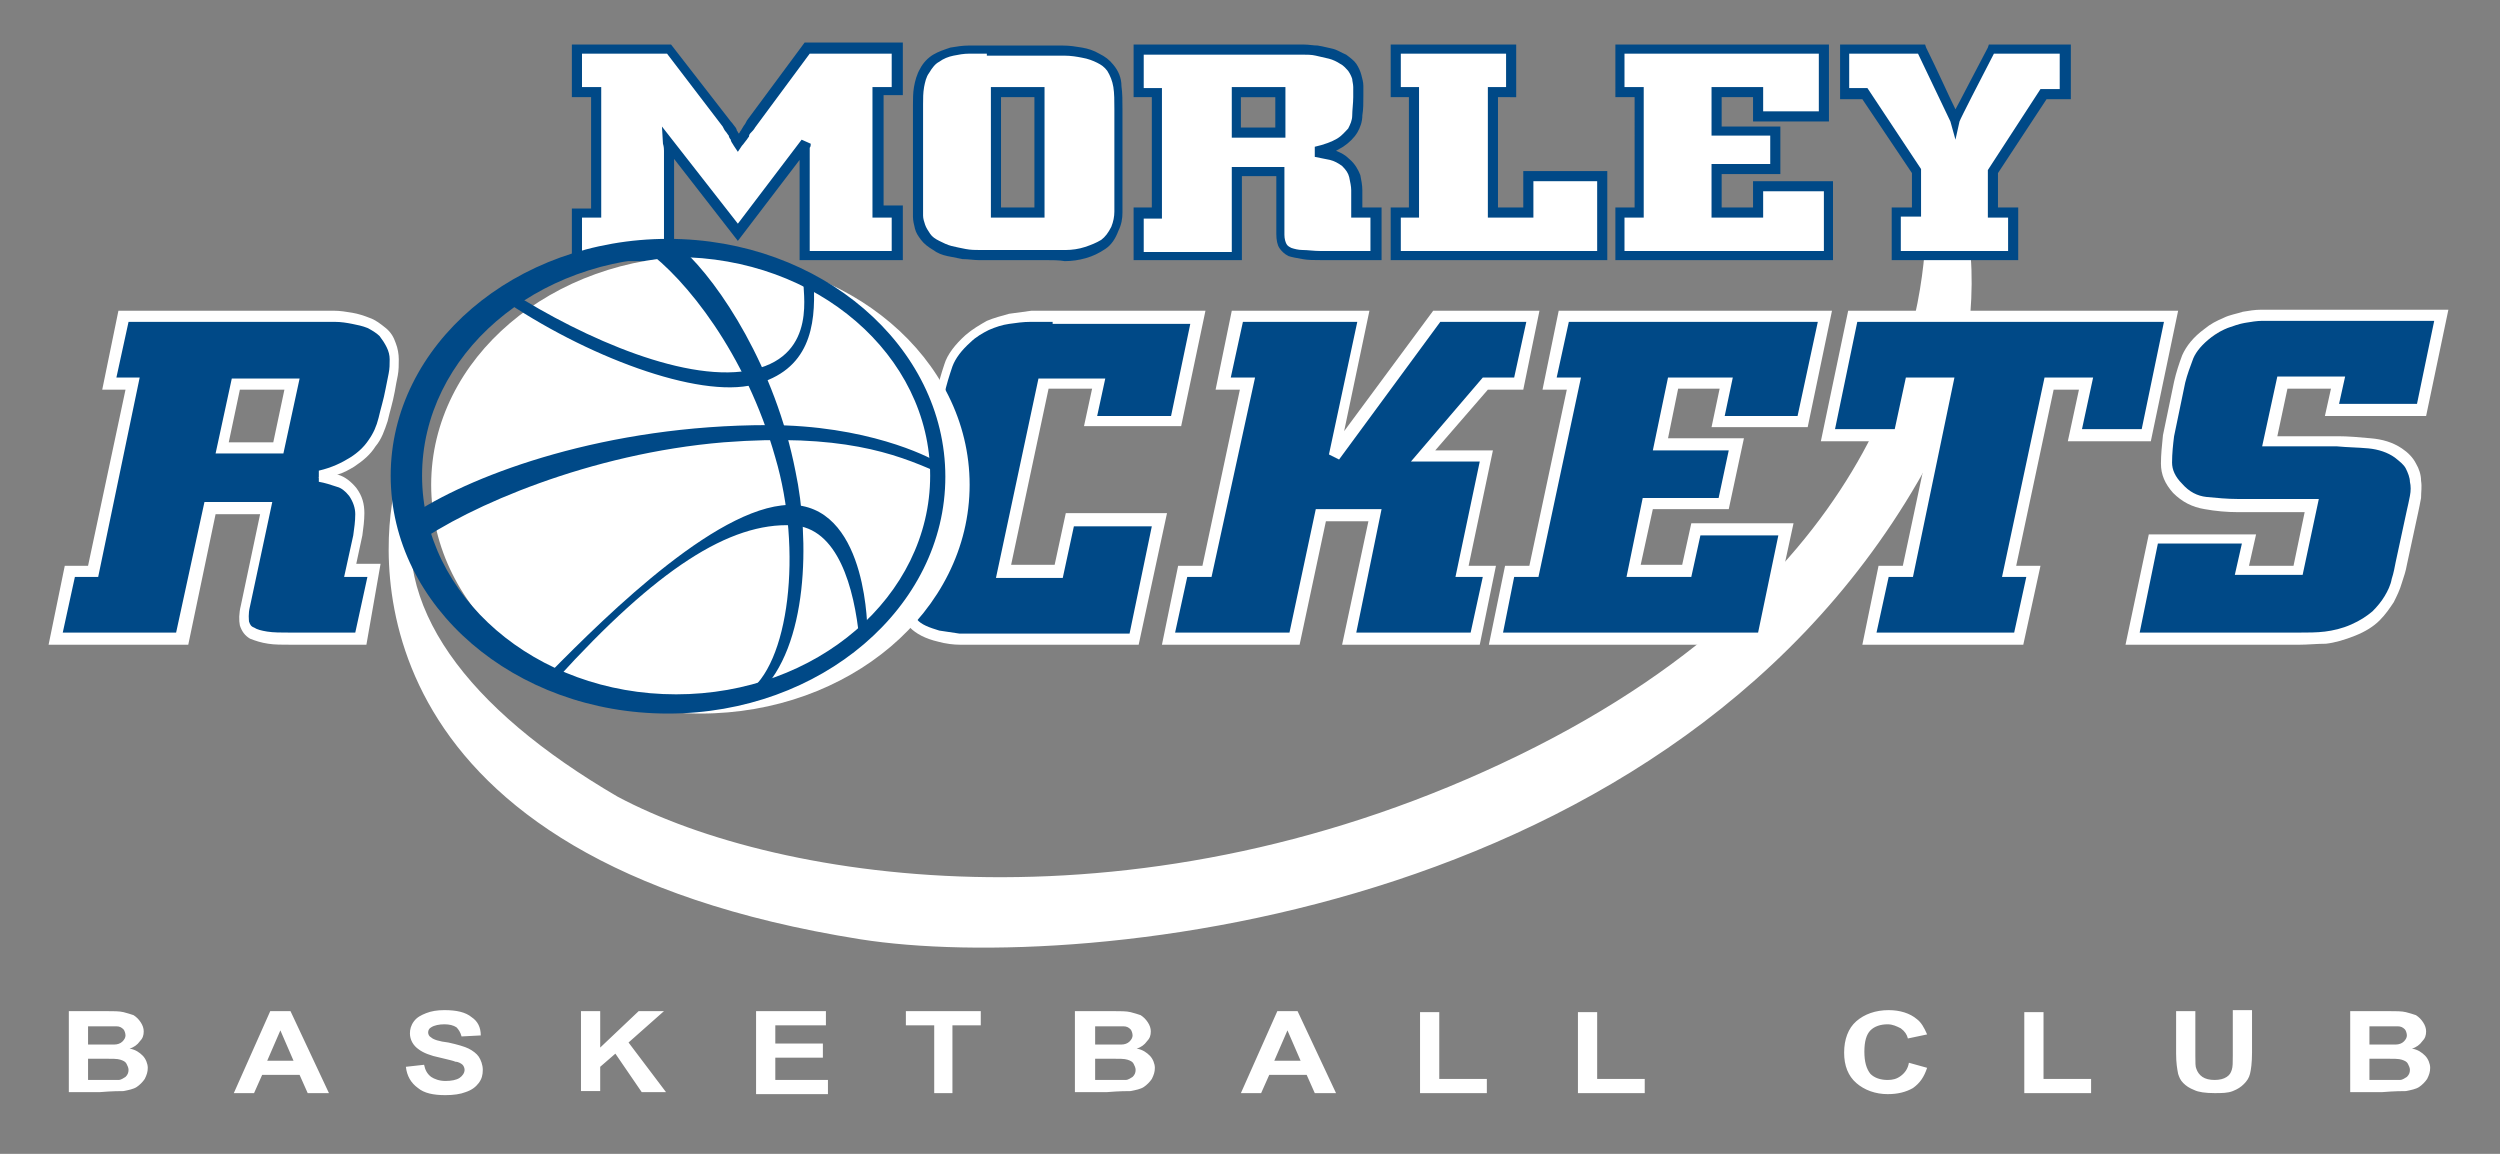 <svg id="Layer_1" xmlns="http://www.w3.org/2000/svg" width="247" height="114" viewBox="0 0 247 114"><rect x="0" y="0" width="247" height="114" fill="#808080" stroke="none"/><style>.st0{display:none}.st1{display:inline}.st2{fill:#fff}.st3{fill:#004987}</style><path class="st2" d="M6.8 99.9h3.7c.7 0 1.3 0 1.7.1.4.1.7.2 1 .3.3.2.5.4.7.7.2.3.3.6.3.9 0 .4-.1.7-.4 1-.2.3-.6.6-1 .7.6.1 1 .4 1.3.7.3.3.5.8.5 1.2 0 .4-.1.7-.3 1.1-.2.3-.5.6-.8.8-.3.2-.8.3-1.3.4-.3 0-1.1 0-2.3.1H6.8v-8zm1.9 1.4v1.9H11.3c.3 0 .6-.1.8-.3.2-.2.3-.4.3-.6 0-.2-.1-.5-.2-.6-.2-.2-.4-.3-.7-.3H8.7zm0 3.2v2.2h3c.3 0 .5-.2.7-.3.2-.2.3-.4.3-.7 0-.2-.1-.4-.2-.6-.1-.2-.3-.3-.6-.4-.3-.1-.8-.1-1.7-.1H8.7zM32.5 108h-2.1l-.8-1.8h-3.7l-.8 1.8h-2l3.6-8.1h2l3.8 8.1zm-3.5-3.2l-1.3-3-1.3 3H29zM40.1 105.4l1.8-.2c.1.5.3.9.7 1.2.3.2.8.4 1.4.4.6 0 1.1-.1 1.4-.3.3-.2.5-.5.5-.8 0-.2-.1-.4-.2-.5-.1-.1-.4-.3-.7-.3-.2-.1-.7-.2-1.5-.4-1-.2-1.7-.5-2.1-.8-.6-.4-.9-1-.9-1.6 0-.4.1-.8.4-1.2.3-.4.7-.6 1.2-.8.5-.2 1.1-.3 1.8-.3 1.2 0 2.1.2 2.7.7.6.4.9 1 .9 1.8l-1.9.1c-.1-.4-.3-.7-.5-.9-.3-.2-.7-.3-1.2-.3s-1 .1-1.3.3c-.2.1-.3.3-.3.5s.1.4.3.5c.2.2.8.4 1.7.5.9.2 1.6.4 2 .6.4.2.8.5 1 .8.2.3.4.8.4 1.3s-.1.9-.4 1.3c-.3.4-.7.7-1.3.9-.5.2-1.2.3-2 .3-1.2 0-2.1-.2-2.7-.7-.7-.5-1.1-1.2-1.2-2.1zM57.4 108v-8.1h1.9v3.6l3.8-3.6h2.5l-3.5 3.1 3.7 4.9h-2.4l-2.6-3.8-1.5 1.3v2.4h-1.9zM74.7 108v-8.1h6.9v1.4h-5v1.8h4.7v1.4h-4.7v2.2h5.2v1.4h-7.1zM92.3 108v-6.7h-2.8v-1.4h7.4v1.4h-2.8v6.7h-1.8zM106.3 99.9h3.7c.7 0 1.3 0 1.7.1.4.1.7.2 1 .3.3.2.5.4.7.7.2.3.3.6.3.9 0 .4-.1.7-.4 1-.2.3-.6.6-1 .7.6.1 1 .4 1.3.7.3.3.5.8.5 1.2 0 .4-.1.7-.3 1.1-.2.3-.5.6-.8.8-.3.2-.8.3-1.3.4-.3 0-1.1 0-2.3.1h-3.2v-8zm1.9 1.4v1.9H110.8c.3 0 .6-.1.8-.3.2-.2.3-.4.3-.6 0-.2-.1-.5-.2-.6-.2-.2-.4-.3-.7-.3h-2.8zm0 3.2v2.2h3c.3 0 .5-.2.7-.3.2-.2.3-.4.3-.7 0-.2-.1-.4-.2-.6-.1-.2-.3-.3-.6-.4-.3-.1-.8-.1-1.7-.1h-1.5zM132 108h-2.1l-.8-1.8h-3.7l-.8 1.8h-2l3.6-8.1h2l3.8 8.1zm-3.5-3.2l-1.3-3-1.3 3h2.6zM140.3 108v-8h1.9v6.6h4.7v1.4h-6.6zM155.9 108v-8h1.9v6.6h4.7v1.4h-6.6zM188.6 105l1.8.5c-.3.9-.7 1.5-1.4 2-.7.4-1.5.6-2.5.6-1.2 0-2.3-.4-3.1-1.1-.8-.7-1.2-1.7-1.2-3s.4-2.4 1.2-3.1c.8-.7 1.9-1.1 3.2-1.1 1.1 0 2.1.3 2.8.9.4.3.7.8 1 1.5l-1.9.4c-.1-.4-.3-.7-.7-1-.4-.2-.8-.4-1.3-.4-.7 0-1.3.2-1.7.6-.4.4-.6 1.1-.6 2.1s.2 1.7.6 2.2c.4.4 1 .6 1.7.6.5 0 .9-.1 1.3-.4.4-.3.7-.7.8-1.3zM200 108v-8h1.9v6.6h4.7v1.4H200zM215 99.9h1.9v4.4c0 .7 0 1.1.1 1.3.1.3.3.6.6.8.3.2.7.3 1.2.3s.9-.1 1.2-.3c.3-.2.4-.4.5-.7.1-.3.1-.7.1-1.4v-4.5h1.9v4.2c0 1-.1 1.7-.2 2.1-.1.4-.3.7-.6 1-.3.3-.6.5-1.1.7-.5.2-1.1.2-1.8.2-.9 0-1.6-.1-2-.3-.5-.2-.8-.4-1.1-.7-.3-.3-.4-.6-.5-.9-.1-.5-.2-1.1-.2-2v-4.2zM232.3 99.9h3.7c.7 0 1.3 0 1.7.1.4.1.7.2 1 .3.3.2.5.4.7.7.2.3.3.6.3.9 0 .4-.1.7-.4 1-.2.3-.6.6-1 .7.6.1 1 .4 1.3.7.3.3.5.8.5 1.2 0 .4-.1.7-.3 1.1-.2.3-.5.6-.8.8-.3.2-.8.3-1.3.4-.3 0-1.1 0-2.3.1h-3.2v-8zm1.8 1.4v1.9H236.7c.3 0 .6-.1.8-.3.2-.2.3-.4.3-.6 0-.2-.1-.5-.2-.6-.2-.2-.4-.3-.7-.3h-2.8zm0 3.2v2.2h3c.3 0 .5-.2.7-.3.2-.2.3-.4.3-.7 0-.2-.1-.4-.2-.6-.1-.2-.3-.3-.6-.4-.3-.1-.8-.1-1.7-.1h-1.5z"/><g><path class="st2" d="M39 48.3c-1.6 7.2-3.6 36.6 46 44.5 22.2 3.5 83.3-2.5 106.8-49.5 2.6-4.9 3.9-16.7 2.3-21.1h-3.8c-.2 8.3-3.1 34.3-40.2 52.4s-73 12.7-89.1 4.1C46.1 70 38.3 59.7 41.1 49l-2.1-.7zM66 4.8l5.7 7.5c.1.2.2.4.3.5.1.1.2.3.2.4.1.1.2.3.2.4.1.1.2.3.3.5.1-.2.2-.4.3-.5.1-.1.2-.3.3-.4.1-.1.2-.3.3-.4.1-.1.2-.3.4-.5l5.6-7.5h8.9V9h-1.9v12h1.9v4.2h-9.2v-9.5-.5-.3-.3c0-.1 0-.3.1-.4L72.8 23 66 14.1c0 .3 0 .5.1.7V25.2H57V21h1.9V9.1H57V4.8h9z"/><path class="st3" d="M89.2 25.7H79v-9.9l-6.1 8-6.3-8.1v10.1H56.5v-5.2h1.9v-11h-1.9V4.4h9.8l5.9 7.6c.2.2.3.4.4.5.1.1.2.3.2.4.1.1.1.2.2.3.1-.1.1-.2.2-.3.1-.2.2-.3.3-.5.1-.1.2-.3.3-.5l5.7-7.7h9.7v5.2h-1.9v10.9h1.9v5.4zm-9.3-.9h8.2v-3.3h-1.9V8.6h1.9V5.3H80l-5.4 7.3c-.1.2-.3.4-.4.5-.1.1-.2.2-.2.4-.1.1-.2.3-.3.4-.1.1-.2.3-.4.5l-.4.6-.4-.6c-.1-.2-.3-.4-.3-.6-.1-.1-.2-.3-.2-.4-.1-.1-.2-.3-.3-.4-.1-.1-.2-.3-.3-.5l-5.5-7.2h-8.4v3.3h1.9v12.9h-1.9v3.3h8.1v-9.2-.7c0-.1 0-.4-.1-.7l-.1-1.7 7.5 9.6 6.3-8.3.9.4c0 .1 0 .3-.1.4V24.8z"/><path class="st2" d="M103 4.8h2c.6 0 1.3.1 1.8.2.6.1 1.1.3 1.6.5s.9.6 1.2 1c.4.5.7 1.1.7 1.8.1.7.1 1.4.1 2.3v10.1c0 .6-.1 1.1-.3 1.6-.2.7-.6 1.2-1.1 1.6-.5.4-1.1.6-1.7.8-.6.2-1.3.3-2 .3h-8.6c-.5 0-1 0-1.5-.1l-1.5-.3c-.5-.1-.9-.3-1.3-.5-.5-.3-.8-.6-1-.9-.2-.3-.4-.7-.5-1-.1-.3-.2-.7-.2-1.1v-11c0-.6 0-1.2.1-1.8 0-.3.2-.8.5-1.3s.7-1 1.2-1.2c.5-.3 1-.5 1.6-.6.6-.1 1.1-.2 1.7-.2h7.2zm-.3 4.3h-4.3V21h4.3V9.1z"/><path class="st3" d="M103.3 25.7h-6.6c-.5 0-1-.1-1.6-.1l-1.5-.3c-.5-.1-1-.3-1.4-.6-.5-.3-.9-.6-1.2-1-.3-.4-.5-.7-.6-1.1-.1-.4-.2-.8-.2-1.2v-11c0-.6 0-1.2.1-1.8.1-.6.3-1.3.6-1.8.3-.6.8-1.1 1.3-1.4.5-.3 1.1-.5 1.7-.7.6-.1 1.2-.2 1.8-.2h9.3c.7 0 1.3.1 1.9.2.6.1 1.2.3 1.7.6.6.3 1 .6 1.4 1.1.5.6.8 1.3.8 2.1.1.7.1 1.5.1 2.3V21c0 .6-.1 1.2-.4 1.8-.3.8-.7 1.4-1.3 1.8-.6.4-1.2.7-1.9.9-.7.2-1.4.3-2.1.3-.6-.1-1.2-.1-1.9-.1zM97.5 5.3h-1.7c-.6 0-1.1.1-1.6.2s-1 .3-1.4.6c-.4.2-.7.6-1 1.1-.3.4-.4.9-.5 1.4-.1.6-.1 1.1-.1 1.7v11c0 .3.1.6.2.9.1.3.3.6.5.9.2.3.5.5.9.7.4.2.8.4 1.2.5.4.1.9.2 1.4.3.5.1 1 .1 1.4.1h8.5c.6 0 1.3-.1 1.9-.3.6-.2 1.1-.4 1.6-.7.4-.3.7-.7 1-1.3.2-.5.3-1 .3-1.5V10.8c0-.8 0-1.6-.1-2.2-.1-.6-.3-1.1-.6-1.6-.3-.4-.6-.6-1-.8-.4-.2-.9-.4-1.5-.5-.5-.1-1.1-.2-1.7-.2h-7.7zm5.7 16.2h-5.3V8.6h5.3v12.9zm-4.3-1h3.3V9.6h-3.3v10.9z"/><path class="st2" d="M112.4 4.8h16.3c.5 0 .9.1 1.4.1.5.1.9.2 1.4.3.4.1.9.3 1.2.6.4.3.7.5.9.8.2.3.4.6.5.9.1.3.1.6.2 1v1c0 .7 0 1.3-.1 1.8 0 .6-.2 1.1-.5 1.5-.3.5-.7.9-1.2 1.2-.6.3-1.3.6-2.3.9l1.5.3c.5.1.9.4 1.4.7.5.4.8.9.9 1.4.1.5.2.9.2 1.4V21h1.9v4.2h-5.4c-.7 0-1.4 0-1.9-.1-.5 0-1-.1-1.3-.3-.3-.1-.6-.4-.7-.6-.2-.3-.2-.6-.2-1.1V17h-4.4v8.3h-9.7V21h1.8V9.1h-1.8V4.8zm9.7 4.3v4h4.4v-4h-4.4z"/><path class="st3" d="M136.5 25.7h-5.9c-.7 0-1.4 0-1.9-.1-.6-.1-1.1-.2-1.4-.3-.4-.2-.7-.5-.9-.8-.2-.3-.3-.8-.3-1.4v-5.7h-3.4v8.3H112v-5.2h1.8V9.6H112V4.4h16.8c.5 0 1 .1 1.4.1.5.1 1 .2 1.4.3.5.1.9.4 1.4.6.4.3.8.6 1 .9.2.3.4.7.5 1.1.1.4.2.7.2 1.1v1c0 .7 0 1.3-.1 1.9 0 .6-.2 1.2-.5 1.7s-.8 1-1.4 1.4c-.2.1-.5.3-.7.4.5.2.9.4 1.3.8.6.5.9 1.1 1.1 1.6.1.5.2 1 .2 1.5v1.7h1.9v5.2zm-14.9-9.2h5.3v6.7c0 .4.1.7.2.9.1.2.3.3.5.4.3.1.7.2 1.1.2.5 0 1.1.1 1.8.1h4.9v-3.3h-1.9v-2.7c0-.4-.1-.8-.2-1.3-.1-.4-.3-.7-.7-1.1-.4-.3-.8-.5-1.2-.6l-1.5-.3v-1c.9-.2 1.7-.5 2.2-.8.5-.3.8-.7 1.1-1 .2-.4.4-.8.4-1.3s.1-1.2.1-1.8v-1c0-.3-.1-.6-.1-.8-.1-.3-.2-.5-.4-.8-.2-.2-.4-.5-.8-.7-.3-.2-.7-.4-1.1-.5-.4-.1-.9-.2-1.3-.3-.4-.1-.9-.1-1.3-.1H113v3.3h1.8v12.9H113v3.3h8.7v-8.4zm5.4-2.9h-5.3v-5h5.3v5zm-4.4-1h3.4v-3h-3.4v3z"/><g><path class="st2" d="M137.9 4.8h11.4V9h-1.8v12h3.5v-3.6h7.3v7.9h-20.4V21h1.8V9.1h-1.8V4.8z"/><path class="st3" d="M158.7 25.7h-21.3v-5.2h1.8V9.6h-1.8V4.4h12.4v5.2H148v10.9h2.5v-3.6h8.3v8.8zm-20.3-.9h19.4v-6.9h-6.3v3.6H147V8.6h1.8V5.3h-10.4v3.3h1.8v12.9h-1.8v3.3z"/></g><g><path class="st2" d="M160.1 4.8h20.1v6.7h-6.5V9.1h-4.1V13h5.8v3.8h-5.8V21h4.1v-2.6h7v6.9h-20.6V21h1.9V9.1h-1.9V4.8z"/><path class="st3" d="M181.2 25.7h-21.6v-5.2h1.9V9.6h-1.9V4.4h21.1V12h-7.5V9.6h-3.1v2.9h5.8v4.7h-5.8v3.3h3.1v-2.6h7.9v7.8zm-20.6-.9h19.6v-5.9h-6v2.6h-5.1v-5.3h5.8v-2.8h-5.8V8.6h5.1V11h5.5V5.3h-19.2v3.3h1.9v12.9h-1.9v3.3z"/></g><g><path class="st2" d="M182.2 4.8h7.6s3.3 6.9 3.3 7.1c.1-.2 3.6-7.1 3.6-7.1h7.3v4.4h-2.1l-5 7.7v4h2v4.2h-11.5V21h2v-4l-5.1-7.7h-2V4.8z"/><path class="st3" d="M199.4 25.7h-12.5v-5.2h2v-3.4L184 9.8h-2.2V4.4h8.4l.1.3c1.1 2.2 2.2 4.7 2.9 6.1.5-.9 1.4-2.7 3.2-6.1l.1-.3h8.1v5.4h-2.4l-4.8 7.3v3.4h2v5.2zm-11.6-.9h10.6v-3.3h-2v-4.7l5.2-8h1.9V5.3H197c-1.3 2.5-3.3 6.4-3.4 6.7l-.4 1.8-.5-1.8c-.1-.2-1.9-4-3.2-6.7h-6.8v3.4h1.8l5.3 8v4.7h-2v3.4z"/></g><g><path class="st3" d="M12.2 31.3H33c.6 0 1.2.1 1.7.2.6.1 1.1.3 1.6.5s1 .5 1.4.9c.4.4.7.8.9 1.3.2.5.3.9.3 1.4 0 .5 0 1-.1 1.5l-.3 1.5c-.2 1.1-.5 2-.7 2.9-.2.9-.6 1.7-1.1 2.4-.5.7-1.2 1.3-2 1.9-.8.5-1.9 1-3.3 1.4.6.2 1.2.3 1.8.5.6.2 1.1.6 1.5 1.1.5.7.7 1.4.7 2.1 0 .7-.1 1.4-.2 2.2l-.7 3.4h2.4l-1.4 6.6h-6.9c-.9 0-1.7 0-2.4-.1s-1.2-.2-1.5-.5c-.4-.2-.6-.5-.7-1-.1-.4-.1-1 .1-1.8l2-9.6h-5.6L17.8 63H5.5l1.4-6.6h2.3l3.9-18.6h-2.3l1.4-6.5zm11 6.6l-1.3 6.3h5.6l1.3-6.3h-5.6z"/><path class="st2" d="M36.2 63.7h-7.3c-1 0-1.8 0-2.4-.1-.7-.1-1.3-.3-1.8-.5-.5-.3-.8-.7-1-1.3-.1-.5-.1-1.2.1-2l1.9-9h-4.4l-2.7 12.9H4.8l1.6-7.8h2.3l3.7-17.4h-2.3l1.6-7.8H33c.6 0 1.2.1 1.8.2.6.1 1.2.3 1.7.5.6.2 1.1.6 1.6 1s.8.9 1 1.5c.2.5.3 1.1.3 1.6s0 1.1-.1 1.6-.2 1-.3 1.6c-.2 1.1-.5 2-.7 2.9-.3.9-.6 1.8-1.2 2.5-.5.8-1.2 1.4-2.1 2-.5.3-1 .6-1.7.8h.1c.7.2 1.3.7 1.8 1.3.6.8.8 1.6.8 2.5 0 .7-.1 1.5-.2 2.2l-.6 2.8h2.4l-1.4 8zm-16-14.1h6.7l-2.2 10.3c-.2.8-.1 1.3-.1 1.5.1.3.2.5.5.6.3.2.7.3 1.3.4.6.1 1.4.1 2.3.1h6.4l1.2-5.5H34l.9-4.1c.1-.7.2-1.4.2-2.1 0-.6-.2-1.2-.6-1.8-.4-.5-.8-.8-1.2-.9-.6-.2-1.2-.4-1.8-.5v-1.1c1.3-.3 2.3-.8 3.1-1.3.8-.5 1.4-1.1 1.8-1.7.5-.7.8-1.4 1-2.2.2-.9.5-1.8.7-2.9l.3-1.5c.1-.5.1-.9.1-1.4 0-.4-.1-.8-.3-1.2-.2-.4-.4-.7-.7-1.1-.3-.3-.8-.6-1.2-.8-.5-.2-1-.3-1.5-.4-.5-.1-1.1-.2-1.7-.2H12.7l-1.2 5.5h2.3L9.7 57H7.4l-1.2 5.5h11.2l2.8-12.9zm7.8-4.8h-6.7l1.6-7.4h6.7L28 44.8zm-5.4-1.1H27l1.1-5.2h-4.4l-1.1 5.2z"/><path class="st3" d="M118.4 31.3l-2.2 10.3h-8.4l.8-3.7h-5.4l-3.9 18.6h5.4l1.1-5.1h8.9l-2.5 11.7H95c-.7 0-1.4-.1-2.1-.3-1.2-.3-2-.7-2.5-1.2-.5-.6-.9-1.2-1-1.8-.2-.7-.2-1.3-.1-2s.2-1.3.3-1.8l3.3-17c.2-1 .5-1.9.8-2.8.3-.9 1-1.8 1.9-2.7.6-.5 1.3-1 2-1.3.7-.3 1.4-.5 2.1-.7.7-.1 1.4-.2 2.2-.2h16.5z"/><path class="st2" d="M112.5 63.7H94.9c-.7 0-1.5-.1-2.2-.3-1.3-.3-2.2-.8-2.8-1.4-.6-.6-1-1.3-1.2-2.1-.2-.7-.2-1.5-.1-2.2.1-.7.2-1.3.3-1.9l3.6-16.9c.2-1 .5-2 .8-2.9.3-1 1.1-2 2.1-2.9.7-.6 1.4-1 2.1-1.4.7-.3 1.5-.5 2.2-.7.7-.1 1.5-.2 2.2-.3h17.2l-2.4 11.4h-9.6l.8-3.7h-4.3l-3.7 17.4h4.3l1.1-5.1h10l-2.8 13zM104 31.8h-2.2c-.7 0-1.4.1-2.1.2-.7.1-1.3.3-2 .6-.6.3-1.3.7-1.8 1.2-.9.8-1.5 1.6-1.8 2.4-.3.9-.6 1.8-.8 2.8l-3.4 17c-.1.5-.2 1.1-.3 1.8-.1.6 0 1.2.1 1.8.1.6.5 1.1.9 1.6s1.2.8 2.2 1.1c.6.1 1.3.2 2 .3h16.8l2.2-10.6h-7.7l-1.1 5.1h-6.6l4.2-19.7h6.6l-.8 3.7h7.3l1.9-9.1H104z"/><path class="st3" d="M151.4 31.3l-1.4 6.6h-3.3l-6.1 7.2h6.3l-2.4 11.4h2.7l-1.4 6.6h-12.5l2.6-12.2h-5.3L128 63.1h-12.4l1.4-6.6h2.4l3.9-18.6h-2.4l1.4-6.6h12.4l-2.9 13.8L142 31.3h9.4z"/><path class="st2" d="M146.2 63.7h-13.6l2.6-12.2H131l-2.6 12.2h-13.6l1.6-7.8h2.4l3.7-17.4h-2.4l1.6-7.8h13.6l-2.5 11.9 8.8-11.9h10.5l-1.6 7.8H147l-5.2 6h5.7l-2.4 11.4h2.7l-1.6 7.8zM134 62.5h11.3l1.2-5.5h-2.7l2.4-11.4h-6.8l7.1-8.3h3.1l1.2-5.5h-8.5l-10 13.6-1-.5 2.8-13.1h-11.3l-1.2 5.5h2.4L119.7 57h-2.4l-1.2 5.5h11.3l2.6-12.2h6.5L134 62.5z"/><g><path class="st3" d="M154.5 31.3h25.8l-2.2 10.4h-8.3l.8-3.8h-5.3l-1.3 6h7.5l-1.2 5.9h-7.5l-1.4 6.7h5.3l.9-4.1h8.9l-2.3 10.7h-26.4l1.4-6.6h2.4l3.9-18.6h-2.4l1.4-6.6z"/><path class="st2" d="M174.6 63.7h-27.5l1.6-7.8h2.4l3.7-17.4h-2.4l1.6-7.8h27l-2.4 11.5h-9.5l.8-3.8h-4.1l-1 4.9h7.5l-1.5 7h-7.5l-1.2 5.5h4.1l.9-4.1h10.1l-2.6 12zm-26.1-1.2h25.2l2-9.6H168l-.9 4.1h-6.4l1.6-7.8h7.5l1-4.7h-7.5l1.5-7.2h6.4l-.8 3.8h7.2l2-9.3H155l-1.2 5.5h2.4L152 57h-2.4l-1.1 5.5z"/></g><g><path class="st3" d="M214.5 31.3L212 43h-7l1.1-5.1h-3.7l-3.9 18.6h2.4l-1.4 6.6h-14.7l1.4-6.6h2.4l3.9-18.6h-3.7l-1.1 5.1h-7l2.5-11.8h31.3z"/><path class="st2" d="M199.9 63.7H184l1.6-7.8h2.4l3.7-17.4h-2.5l-1.1 5.1h-8.2l2.7-12.9h32.6l-2.7 12.9h-8.2l1.1-5.1h-2.5l-3.7 17.4h2.4l-1.7 7.8zm-14.5-1.2H199l1.2-5.5h-2.4l4.2-19.7h4.8l-1.1 5.1h5.9l2.2-10.6h-30.3l-2.2 10.6h5.9l1.1-5.1h4.8L189 57h-2.4l-1.2 5.5z"/></g><g><path class="st3" d="M241.4 31.3l-2 9.4h-8.9l.6-2.7h-5.6l-1.2 5.8h6.7c1 0 2 .1 3.1.2s2 .4 2.9.9c.6.4 1 .8 1.3 1.3.3.5.4 1 .5 1.5v1.6l-.3 1.5-1.1 5.1c-.1.5-.3 1.1-.4 1.7-.2.6-.4 1.2-.8 1.8-.3.6-.8 1.1-1.3 1.7-.6.5-1.3 1-2.2 1.4-1 .4-1.9.7-2.7.7-.9.1-1.8.1-2.7.1h-16.4l2.1-9.7h9.4l-.7 3.1h5.6l1.4-6.4h-7.3c-1.1 0-2.1-.1-3.2-.2s-2-.6-2.7-1.5c-.7-.8-1.1-1.6-1.1-2.5 0-.9.1-1.8.2-2.7l1.1-5.3c.2-.9.5-1.7.8-2.5.3-.8 1-1.6 2-2.3.6-.4 1.2-.8 1.7-1 .6-.2 1.2-.4 1.8-.5.6-.1 1.2-.2 1.8-.2h17.6z"/><path class="st2" d="M227.1 63.7H210l2.3-10.9h10.6l-.7 3.1h4.4l1.1-5.3h-6.6c-1.1 0-2.2-.1-3.3-.3-1.2-.2-2.2-.7-3.1-1.6-.8-.9-1.2-1.8-1.2-2.9 0-.9.1-1.8.2-2.8l1.1-5.3c.2-.9.5-1.8.8-2.6.4-.9 1.1-1.8 2.2-2.6.6-.5 1.2-.8 1.9-1.1.6-.3 1.3-.4 1.9-.6.6-.1 1.2-.2 1.8-.2h18.5l-2.2 10.5h-10l.6-2.7H226l-1 4.7h6c1 0 2.1.1 3.2.2 1.2.1 2.2.4 3.1 1 .6.4 1.1.9 1.4 1.5.3.5.5 1.1.5 1.7.1.6 0 1.1 0 1.7-.1.6-.2 1-.3 1.5l-1.1 5.1c-.1.6-.3 1.2-.5 1.8-.2.7-.5 1.3-.8 1.9-.4.6-.8 1.2-1.4 1.8-.6.6-1.4 1.1-2.4 1.5-1 .4-2 .7-2.9.8-.9 0-1.8.1-2.7.1zm-15.7-1.2h15.7c.9 0 1.8 0 2.6-.1s1.7-.3 2.6-.7c.9-.4 1.5-.8 2.1-1.3.5-.5.9-1 1.2-1.5.3-.5.6-1.1.7-1.7.2-.6.3-1.2.4-1.7l1.1-5.1c.1-.4.2-.9.3-1.4.1-.5.1-1 0-1.4 0-.4-.2-.9-.4-1.3s-.6-.7-1.1-1.1c-.7-.5-1.6-.8-2.6-.9-1.1-.1-2.1-.1-3.1-.2h-7.4l1.5-6.9h6.7l-.6 2.7h7.7l1.7-8.2h-17c-.5 0-1.1.1-1.7.2-.6.1-1.1.3-1.7.5-.5.2-1.1.5-1.6.9-.9.7-1.5 1.4-1.8 2.1-.3.8-.6 1.6-.8 2.4l-1.1 5.3c-.1.8-.2 1.7-.2 2.6 0 .7.3 1.4 1 2.1.7.8 1.5 1.2 2.4 1.3 1 .1 2.1.2 3.1.2h8l-1.6 7.5h-6.7l.7-3.1h-8.3l-1.8 8.8z"/></g></g><g><ellipse class="st2" cx="69.2" cy="47.9" rx="26.6" ry="22.6"/><path class="st3" d="M66 23.6c-15.1 0-27.4 10.5-27.4 23.4S50.8 70.5 66 70.5c15.1 0 27.4-10.5 27.4-23.4S81.1 23.6 66 23.6zm.8 45c-13.9 0-25.1-9.7-25.1-21.6s11.2-21.6 25.1-21.6c13.9 0 25.1 9.7 25.1 21.6S80.7 68.6 66.8 68.6z"/><path class="st3" d="M73.7 68.5c4.3-2.7 5.6-14.2 2.9-23.3-2.9-10.3-8.9-17.7-12.8-20.5h3.7c3.6 3.3 9.1 11.6 11.1 21.9 1.4 6.6 1.3 17.3-3.6 21.9h-1.3z"/><path class="st3" d="M50.4 28.8c7.4 4.7 17.7 9.2 24.1 7.7 6.4-1.5 4.7-7.9 4.9-8.8l1 .4c.2 4.1-.4 8.5-5.9 9.9-5.5 1.4-16.7-2.8-25.1-8.6l1-.6zM41.1 50.6C47 46.8 59.9 42 75.9 42c9.7 0 15.8 3.1 16.6 3.6v1c-4.1-1.8-9.4-3.8-21-2.9C58.3 44.8 46.3 50 41 53.8v-3.2zM54.2 66.6c6-6.1 17.3-17.2 24.4-16.7 7.2.6 7.1 12.6 7.1 12.6l-.8.6c-.5-5-2.1-11-6.6-11.2-6.2-.3-13.4 4.3-23.3 15.2"/></g></g></svg>